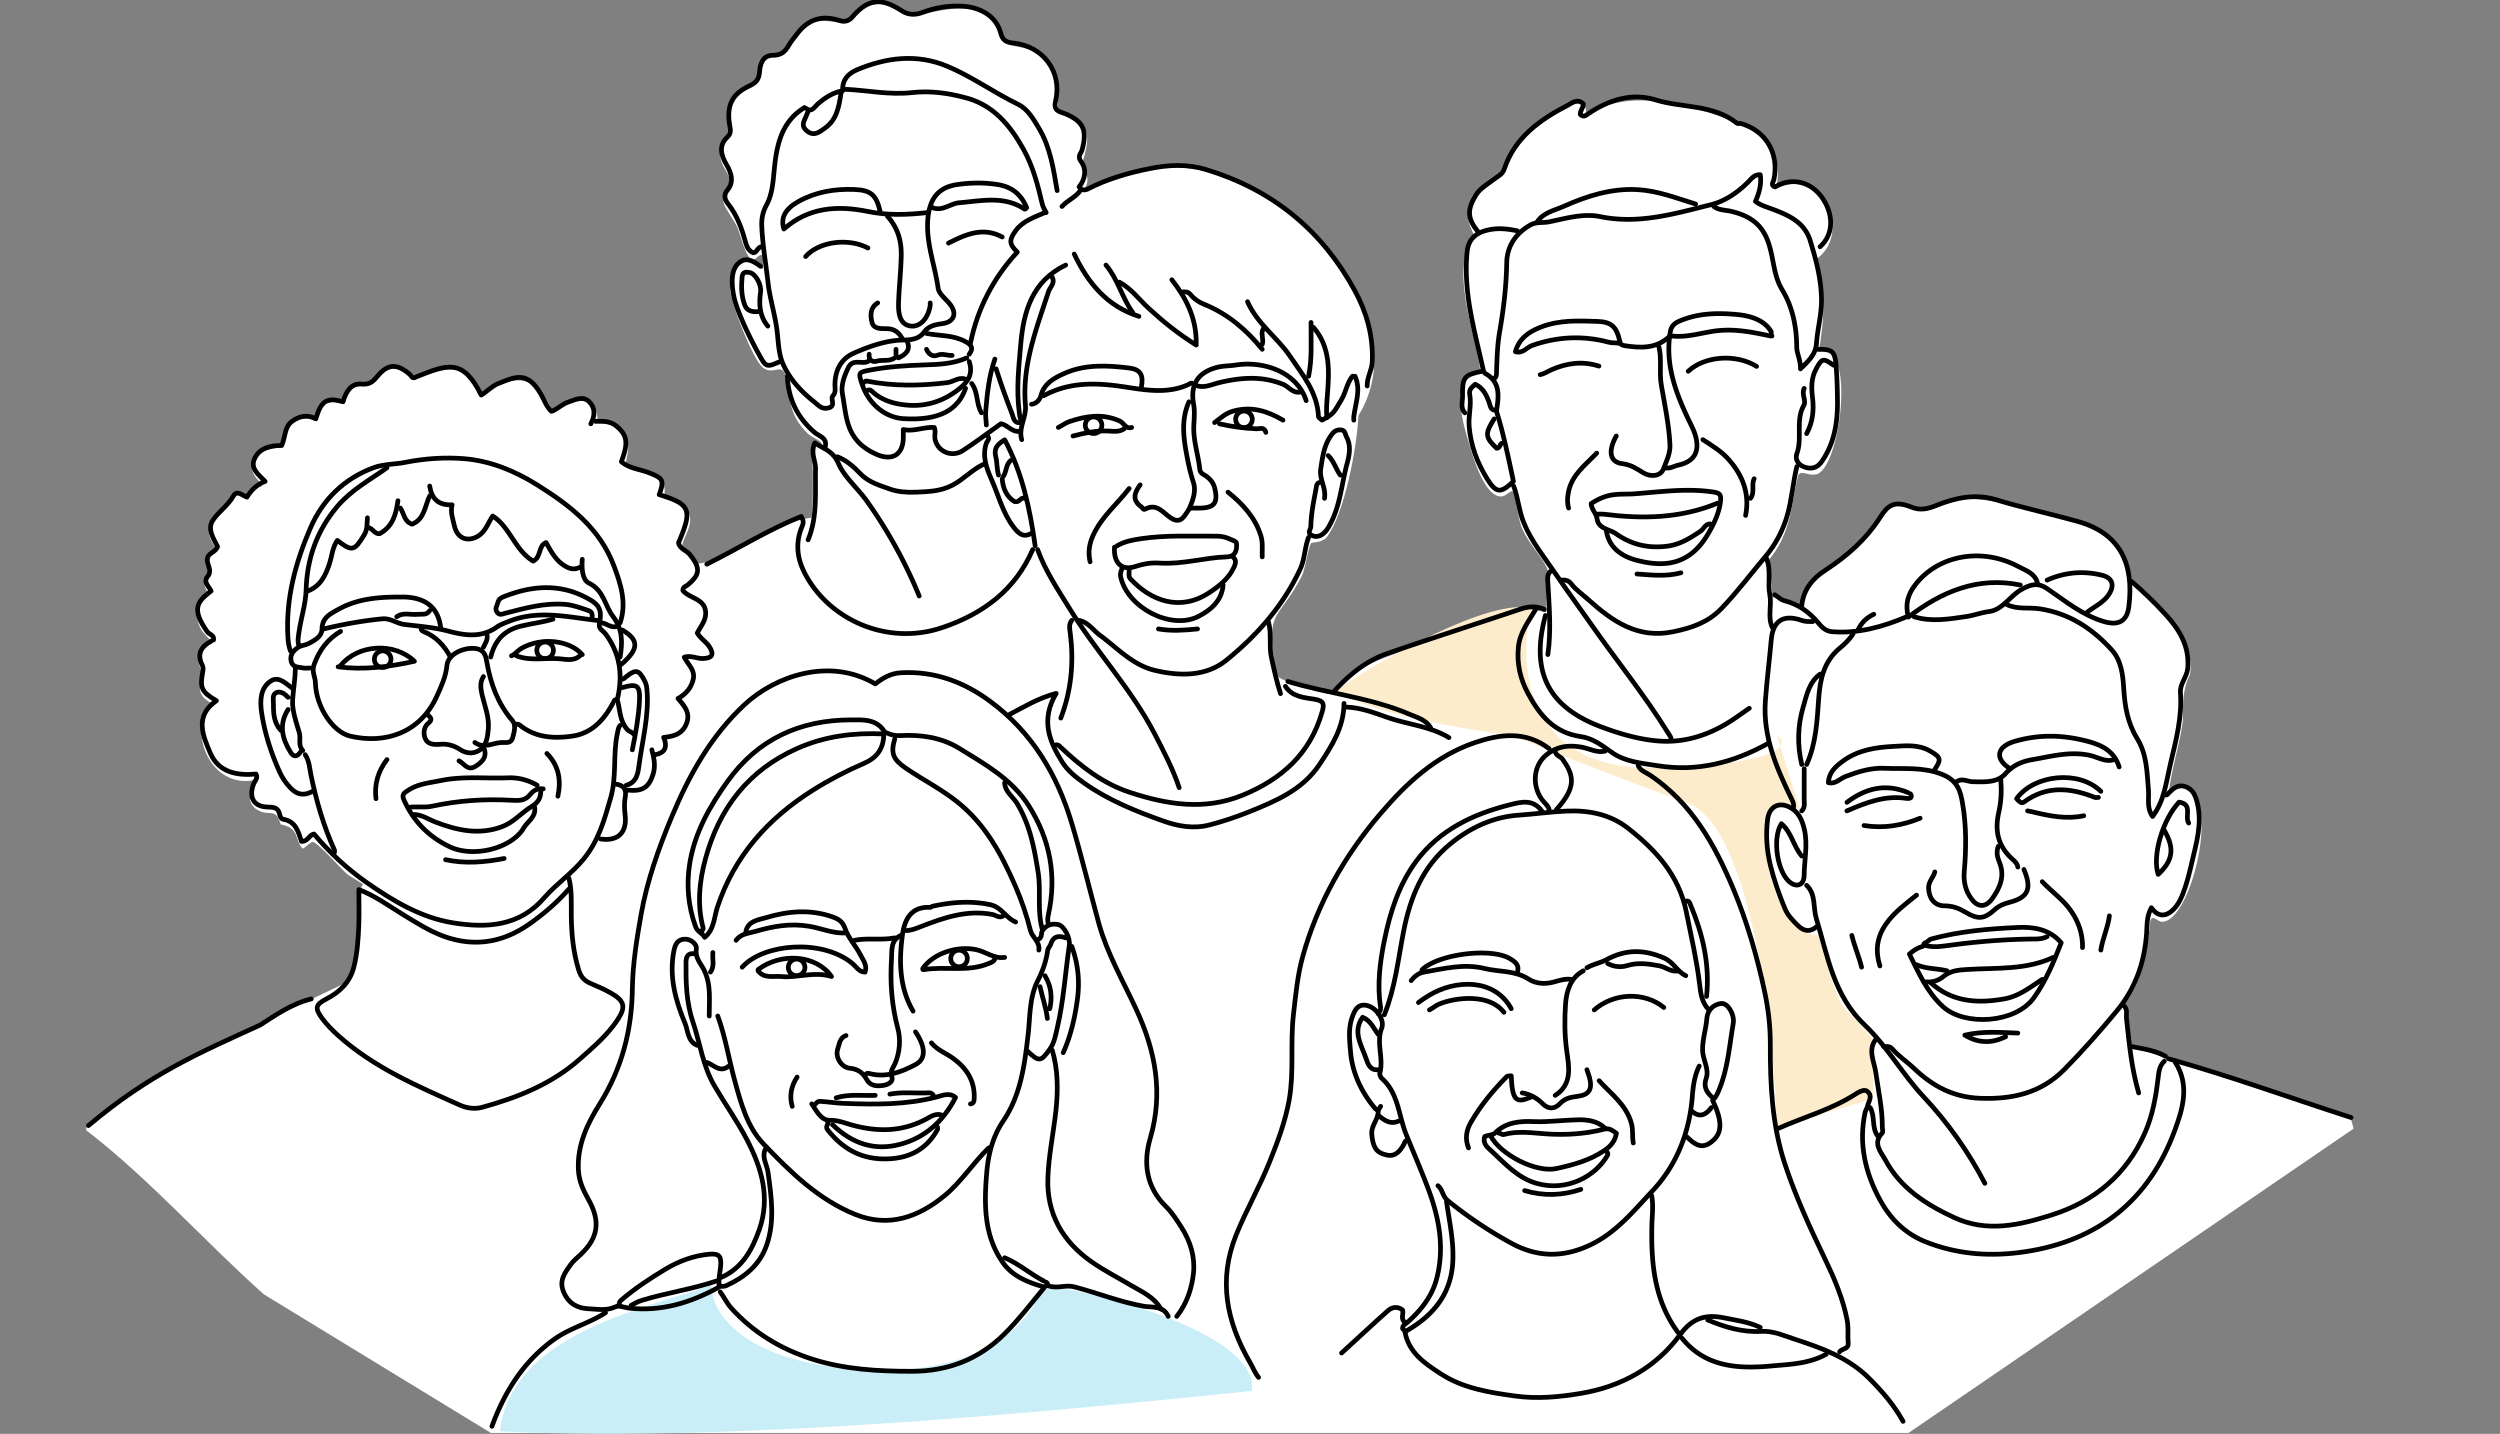 <svg xmlns="http://www.w3.org/2000/svg" id="Layer_1" data-name="Layer 1" viewBox="0 0 1055.25 605.23">
  <rect x="0" y="0" width="1055.25" height="605.23" fill="#808080" stroke="none"/>
  <defs>
    <clipPath id="clippath">
      <path d="M0 .24h1055.25v602.3H0z" class="communityGraphic-1"/>
    </clipPath>
    <style>
      .communityGraphic-1, .communityGraphic-2 {
        fill: none;
      }

      .communityGraphic-3 {
        fill: #fdeccc;
      }

      .communityGraphic-4 {
        fill: #fff;
      }

      .communityGraphic-5 {
        fill: #c9eef7;
      }

      .communityGraphic-2 {
        stroke: #000;
        stroke-linecap: round;
        stroke-linejoin: round;
        stroke-width: 2px;
      }

  
    </style>
  </defs>
  <path id="VDIpD6.tif" d="M36.37 476.02c32-26.44 72.26-43.09 109.25-61.03 8.26-7.51 2.3-32.72 7.61-41.78-.24-.34-5.48-3.15-7-4.5-2.33-2.07-12.61-13.61-14.28-13.35-1.05.16-3.59 2.88-4.19 2.84-3.65-3.94-1.06-8.63-9.24-10.21-2.51-7.99-4.75-2.48-10.76-6.72-4.3-3.73-1.2-7.53-.48-12-18.18 3.76-28.62-20.4-17.95-32.43-7.11-3.78-4.57-7.12-4.07-12.92-3.57-8.59-.11-8.21 4.03-13.05 0-.39-3.94-3.77-4.88-6.09-4.25-10.54 3.52-11.62 3.64-13.87-2.01-3.97-2.18-3.51-.2-7.96.12-2.06-1.18-4.19-.37-6.84.72-2.37 3.83-2.37 3.88-3.24.14-2.21-3.89-4.89-2.89-9.69.55-2.62 10.45-14.5 12.32-14.34 1.12.1 2.27 1.41 2.99 1.36 1.39-.09 3.92-5.1 6.49-4.74 1.23-1.79-5.87-4.61-3.24-10.7s11-5.21 12.07-6.43c1.06-7.97 5.78-13.93 14.13-10.8 2.21-8.22 4.39-7.67 11.87-8.14 1.92-7.29 6.23-5.89 12.11-7.36 2.35-1.04 4.3-5.93 7.57-6.48 5.5-.93 7.39 3.78 11.01 4 11.56-3.51 20.99-8.43 27.42 6.98 14.72-9.25 23.16-8.55 30.45 7.97 8.28-7.25 19.31-8.03 18.5 3.99.38.39 6.12-.49 10.01 3.47 5.95 6.06.92 12.21 2.38 14.53 5.7 4.82 18.51 1.93 15.59 13.93.36.42 7.84 1.48 9.85 4.63 4.03 6.29-2.33 11.88-1.96 15.86.22 2.38 5.41 3.96 6.02 7.07 17.69-1.74 30.86-17.17 48.53-19.47.8-6.79.47-13.74.5-20.57.01-3.34-2.47-11.77 3.43-9.43 1.93-2.16-3.43-3.46-5.51-5.47-8.11-7.83-7.17-14.3-9.22-23.74-1.48-6.83-5.3-.53-9.81-4.17-4.26-3.45-13.54-27.33-13.82-33.18-.47-9.53 5.82-15.17 13.9-8.33v-5.98c-1.91-.58-2.86 2.21-4.38 1.95-2.89-.5-5.17-10.81-6.42-13.61s-5.31-8.19-5.76-10.3c-.65-3.1 2.99-5.3 2.58-9.4-.36-3.6-4.08-6.3-4.08-11.08 0-4.33 2.52-5.2 3.05-8.03 1.01-5.39-1.64-10.1 2.58-15.39 2.36-2.96 7.24-4.04 8.92-6.06 2.31-2.77.7-7.06 4-9.98 2.74-2.44 5.87-1.31 8.09-2.9 4.02-2.89 5.96-11.61 13.39-13.58 5.16-1.36 10.66 1.09 13.29.39 1.56-.41 5.46-5.44 8.37-6.69 10.05-4.33 12.74 3.59 19.84 3.9 11.09-2.08 27.74-8.06 35.88 3.99 1.28 1.88 2.7 6.86 3.55 7.44 3.09 2.1 10.78.98 16.49 6.48 8.61 8.3 3.53 19.39 5.67 22.8 10.97 4.96 14.34 6.13 9.91 20.65.06 3.36 4.48 7.64-.09 12.45 11.35-3.44 22.61-8.72 34.59-9.85 45.37-3.93 109.58 59.51 81.88 104.61-.62 13.35-5.85 41.57-13.52 51.55-2.64 2.43-6.1 1.71-6.54 2.39-1.1 1.7-2.25 9.83-3.65 13.4-9.87 19.23-15.2 14.06-11.72 36.97.21 1.63.8 5.02 1.87 6.12 1.81 1.86 19.96 7.46 22.53 7.08 10.36-13.24 23.25-15.22 37.4-21.08 16.59-6.87 34.3-17.73 52.96-13.46v-14.48c0-.55 1.4-1.13.54-3.41-2.01-5.3-8.77-11.64-11.3-18.77-.89-2.51-2.69-13.76-3.22-14.25-.86-.79-3.15 1.81-4.55 2.02-7.27 1.13-12.45-16.42-13.98-21.94-2.48-7.85-5.01-17.06-2.99-25.06 1.45-4.66 7.36-4.26 7.62-5.57-1.22-14.35-13.96-44.21-2.18-56.92-8.24-14.68 2.1-17.76 10.97-25.93 3.32-4.82 4.36-10.97 9.57-16.39 4.04-3.33 29.11-24.1 26.01-7.95 17.05-15.08 52.33-3.66 70.76 5.17 9.1 5.01 12.01 15.01 9.68 24.78 18.72-9.9 32.55 18.13 17.35 29.42 3.59 12.17 3.14 26.64.62 39.46 16.51-5.69 8.9 52.03-1.76 51.72-2.49.52-5.46-1.91-6.77.15-3.03 10.98-2.53 23.81-12.29 35.69-.61 2.64 2.12 12.41.85 16.27 2.45-1.75 10.47 5.1 11.97 3.99 1.75-12 13.54-15.73 21.52-22.94 4.37-3.95 14-18.07 16.71-19.23 5.43-2.33 8.87 1.57 14.2 1.28 4.82-.27 11.01-4.06 16.27-4.78 10.11-1.37 39.37 6.74 49.95 10.46 7.27 2.56 14.76 6.28 18.42 13.54 3.01 5.97.92 8.02 5.79 13.13 9.65 10.14 24.38 20.98 21.9 36.93-3.29 6.22-2.97 13.03-3.06 19.9-1.37 9.99-4.67 19.57-5.86 29.58 25.28-13.05 10.87 56.26-3.28 54.77-1.61-.23-3.76-3.26-4.57-.21-.74 8.47-3.1 27.33-11.57 35.41l3.61 17.52 92.74 30.77 1.05 3.86-187.86 128.44h-598.4l-95.82-58.49c-25.36-22.62-48.1-48.54-75.01-69.3v-1Z" class="communityGraphic-4"/>
    <path d="M365.28 578.19c-52.6-2.6-65.21-24.89-64.94-35.72-31.4 10.79-84.69 21.48-89.29 61.69 105.8 5.41 260.57-11.36 317.39-17.05 3.25-22.73-58.99-40.86-88.48-44.65-2.98 12.99-22.08 38.31-74.68 35.72Z" class="communityGraphic-5"/>
    <path d="M563.34 291.65c20.29-13.53 65.43-39.45 83.61-34.9-4.87 12.18-10.55 69.81 54.39 67.37 35.12-1.32 47.49-5.43 50.14-9.12l-1.44-4.68c1.75 1.23 2.71 2.9 1.44 4.68l8.3 26.98c-4.87-3.52-14.61-6.33-14.61 10.55 0 21.11 9.74 43.02 22.73 42.21 4.06 12.18 6.49 26.79 11.36 31.66 3.9 3.9 9.2 9.74 11.36 12.18v25.16l-40.59 12.18c-1.35-41.67-10.88-127.44-38.15-137.18-27.27-9.74-60.61-23-73.87-28.41-18.13-2.16-58.44-8.93-74.68-18.67Z" class="communityGraphic-3"/>
    <path d="M496.71 555.64c4.19-5.3 6.31-11.62 7.04-18.06.78-6.89-1.28-13.63-5.05-19.51-1.97-3.07-3.92-6.22-6.6-8.84-8.28-8.14-9.65-18.36-6.58-28.79 5.59-19.02 2.21-36.76-5.81-54.16-5.57-12.09-12.37-23.68-15.92-36.6-3.86-14.06-7.24-28.26-11.42-42.24-6.19-20.7-16.92-38.51-34.53-51.49-11.08-8.16-23.48-12.77-37.57-11.98-4.33.25-7.62 2.21-10.82 4.7-19.35-11.48-42.35-3.18-55.16 8.73-14.27 13.28-23.44 29.83-30.8 47.49-5.54 13.31-10.37 26.94-12.9 41.21-1.84 10.38-3.52 20.83-3.67 31.43-.23 17.42-4.48 33.58-13.82 48.51-5.24 8.37-9.48 17.31-8.96 27.77.24 4.66 1.97 8.49 4.18 12.38 5.41 9.53 4.01 16.41-3.05 23.18-1.58 1.51-3.36 2.91-4.59 4.67-2.32 3.36-4.81 6.55-2.75 11.35 2.08 4.89 5.81 6.83 10.43 7.03 3.74.15 7.61.99 11.38-.79 1.64-.77 3.74.29 5.61.5 13.8 1.59 26.27-2.28 38.14-8.84M653.86 315.98c-9.93-7.55-20.74-6.13-31.4-2.5-16.4 5.59-28.68 16.99-39.67 29.84-15.2 17.76-26.59 37.74-32.88 60.31-2.24 8-2.99 16.36-3.95 24.68-1.38 12.04.33 24.15-1.82 36.11-1.64 9.12-4.92 17.73-8.34 26.25-4.15 10.34-9.73 20.04-13.94 30.4-7.83 19.24-4.11 36.97 5.82 54.13 1.19 2.06 2.03 4.34 3.56 6.21M455.49 78.9c2.68-3.38 3.24-7.47.83-10.68-1.73-2.31.02-3.53.36-4.74 2.39-8.55.65-12.33-7.35-15.59-1.96-.79-4.78-.95-3.79-5.11 2.95-12.42-5.13-23.32-17.89-24.63-2.96-.3-4.43-1.09-5.24-4.17-2.01-7.62-9.27-11.07-16.4-11.38-5.69-.25-11.18.57-16.49 2.61-3.04 1.18-6.05 1.18-8.74-.57-8.5-5.51-14.06-5.63-21.11 2.65-1.56 1.82-3.52 1.96-5.16 1.41-7.51-2.47-13.4-.65-18.14 5.71-1.16 1.56-2.52 3.09-3.44 4.74-1.58 2.82-3.33 4.2-6.79 4.2-4.25 0-5.3 3.78-5.54 7.09-.24 3.09-1.44 4.47-4.19 5.75-7.64 3.55-9.83 8.58-8.37 16.93.26 1.47.66 3.22-.93 4.66-4.05 3.68-2.64 8.01-.44 11.75 2.23 3.77 3.15 7.4.31 10.8-1.95 2.33-.57 4.6.26 5.63 3.96 4.96 5.93 10.69 7.56 16.62.5 1.8 1.29 3.34 3.2 4.14 1.58-.21 1.8-2.44 3.51-2.6" class="communityGraphic-2"/>
    <path d="M240.11 370.62c1.36 5.26.97 10.64 1.03 15.98.09 7.69.83 15.29 3.08 22.68.83 2.74 2.14 4.6 5.09 5.83 2.78 1.18 5.65 2.41 8.34 3.93 5.92 3.33 6.7 5.84 3.06 11.36-4.28 6.49-10.13 11.45-15.9 16.58-11.95 10.62-26.27 16.28-41.31 20.42-2.88.79-6.21.47-9.25-.88-18.15-8.1-36.46-15.91-51.5-29.42-2.43-2.19-4.76-4.52-6.73-7.18-3.1-4.23-3.03-5.81 1.59-8.17 5.82-2.98 10.13-7.19 11.73-13.49 1.49-5.86 1.89-11.97 2.11-18.02.18-4.64.03-9.29.03-14.75 7 2.71 12.37 6.72 18 10.16 5.85 3.58 11.66 7.36 18.1 9.66 12.61 4.49 24.52 2.59 35.53-5.06 6.24-4.34 11.97-9.24 16.99-14.96M768.25 104.16c6.36-5.82 5.4-14.62.56-21.16-4.31-5.8-11.93-8.61-19.61-4.09-2.02-.72-.65-2.16-.45-3.08 2.32-11.03-3.28-20.64-13.98-23.71-.47-.13-1.21.21-1.51-.05-10.13-8.13-23.17-6.38-34.65-9.96-9.75-3.04-19.63.04-28.22 5.92-1.1.75-1.88 1.57-3.33.33-.24-1.59 1.32-2.87 1.25-4.5-2.44-2.53-4.81-.33-6.65.62-11.7 6.06-22.24 13.57-26.67 26.75-.8 2.39-2.4 2.91-3.81 4.02-2.88 2.28-6.21 3.82-8.27 7.22-3.69 6.06-3.6 9.85 1.09 15.5M918.19 448.44c6.22 9.62 3.1 19.72-.24 28.77-10.81 29.27-32.05 46.46-63.14 51.14-14.29 2.15-28.17 1.26-41.77-4.08-8.83-3.46-15.1-9.75-19.42-17.66-6.28-11.47-9.2-23.83-6.36-37.05.21-.98.85-1.73 1.01-2.58.38-2.02 2.32-4.09.07-6.19-.96-.89-2.36-.75-5.15 1.05-10.08 6.51-21.66 9.59-32.47 14.41" class="communityGraphic-2"/>
    <path d="M791.44 439.16c-2.97 4.46-.29 9.12.3 13.36 1.08 7.73 2.84 15.36 2.79 23.24 0 .86.37 2.08-.06 2.51-4.24 4.3-.33 8.24 1.3 11.29 6.36 11.9 17.15 18.86 29.13 24.39 14.02 6.46 27.69 3.13 41.22-1.15 18-5.71 31.41-16.98 39.18-34.46 3.28-7.38 4.69-15.25 5.62-23.19.31-2.68.55-5.25 2.63-7.2M435.91 231.97c-7.38 17.16-21.06 27.16-38.15 32.93-23.56 7.96-48.21-3.59-58.18-23.15-3.23-6.32-3.86-12.91-1.01-19.55.57-1.33.76-2.42-.38-4.22-13.81 5.58-26.53 13.51-39.85 20.17M577.09 162.91c-.13-3.6 2.03-6.65 2.16-10.31.39-10.72-2.31-20.62-7.36-29.88-13.94-25.58-34.8-42.64-62.8-51.15-8.05-2.44-15.78-2.01-23.73-.42-9.13 1.82-18.02 4.32-26.32 8.7-.69.36-2.16.64-3.05-.43M807.93 260.32c7.39 2.3 14.8.96 22.15-.09 3.1-.44 6.07-1.66 9.27-2.05 6.04-.74 8.95-6.55 13.85-9.33 4.17-2.37 7.11-2.98 10.9-.39 7.72 5.26 14.95 11.31 24.2 13.97 5.86 1.68 9.48-.18 10.26-6.23 2.34-18.1-3.55-31.07-21.58-36.11-11.48-3.21-23.14-5.73-34.55-9.18-8.64-2.61-17.04-.82-25.25 2.48-3.3 1.33-6.49 2.24-10.35.68-7.23-2.92-9.96-.81-13.12 4.13-6.08 9.55-14.1 16.55-23.38 22.59-5.34 3.46-9.17 8.2-9.82 14.9M691.48 323.2c1.02 2.25 3.36 2.87 5.17 4.09 17.43 11.79 27.17 29.2 35 47.96 5.84 13.99 10.04 28.56 13.2 43.34 1.53 7.15 2.42 14.6 2.39 22.11-.07 17.05.73 34.11 6.12 50.5 4.56 13.85 10.66 27.09 16.96 40.21 3.98 8.28 7.57 16.66 9.35 25.76.64 3.3.18 6.55.44 9.8.22 2.63-2.64 2.18-3.61 3.61M542.57 289.7c2.92 4.51 8 4.75 12.4 5.47 4.12.68 3.96 2.32 3.09 5.36-5.02 17.6-17.03 28.34-33.5 35.09-16.23 6.66-32.2 3.95-47.89-1.24-11.13-3.68-20.41-10.87-28.9-18.92-.6-.57-1.09-1.27-2.07-1.02M440.55 543.79c-5.37 6.46-10.43 13.16-16.43 19.13-10.91 10.86-23.99 15.91-39.22 15.91-14.29 0-28.52-.78-42.24-5.2-13.16-4.25-24.72-11.15-34.06-21.56-1.87-2.07-2.94-4.59-4.6-6.74M915.36 446.9c25.98 7.31 51.34 16.52 77.01 24.8" class="communityGraphic-2"/>
    <path d="M567.3 296.91c-.03 9.96-5.11 17.91-10.33 25.76-7.17 10.79-18.54 15.49-29.88 20.06-5.34 2.14-10.78 3.96-16.41 5.44-6.95 1.84-13.62.53-19.54-1.58-11.69-4.15-23.34-8.8-33.63-16.13-3.55-2.53-6.92-5.21-9.18-8.84-5.38-8.65-9.21-17.65-2.52-28.94-7.99 2.12-13.71 5.81-19.68 8.88M373.56 309.28c-3.21-5.99-9.52-5.43-14.43-5.42-21.47.04-39.26 8.09-52.08 26.02-7.54 10.54-13.8 21.6-15.91 34.56-1.48 9.12-.67 18.07 2.5 26.81.71 1.97 2.73 2.48 3.81 4.39 4.06-3.34 3.96-8.49 5.35-12.71 7.19-21.7 21.38-37.47 40.35-49.42 6.9-4.35 14.14-8.1 21.64-11.34 5.22-2.26 8.12-6.08 8.24-11.87M131.39 421.64c-8.05 1.94-14.83 6.66-21.53 11-25.44 11.62-46.55 20.55-72.52 42.46M261.75 262.9c2.89-8.47.23-16.47-2.67-24.19-5.94-15.82-18.65-25.47-32.37-34.06-9.51-5.96-19.89-10.18-30.95-11.05-8.11-.64-16.61-.06-24.66 1.55-4.47.9-9.11.67-13.46 2.28-12.53 4.64-21.46 13.54-26.58 25.37-6.34 14.62-10.53 30-9.53 46.3.12 1.98.38 3.85 1.08 5.67M593.06 562.34c1.64 8.69 8.34 13.15 14.97 17.48 9.5 6.19 20.37 7.91 31.39 9.43 9.43 1.31 18.59.44 27.84-1.1 17.28-2.9 31.75-10.93 42.02-24.94 5.11-6.98 10.83-8.48 18.25-6.98 5.21 1.05 10.57 1.72 15.47 4.06" class="communityGraphic-2"/>
    <path d="M373.05 309.8c-12.65-.61-24.89.92-36.6 6.14-20.53 9.17-32.8 25.07-38.64 46.42-2.66 9.73-3.61 19.48-1.01 29.38.19.69-.8.89-.52 1.55M444.15 443.29c2.44 8.3 2.49 16.73 1.58 25.25-1.04 9.65-3.12 19.23-3.43 28.86-.48 14.78 6.07 26.5 18.3 35.1 5.46 3.83 11.36 6.85 17.06 10.21 4.61 2.7 9.58 4.84 12.35 9.83M650.77 342.27c-3.67-4.99-8.47-3.84-13.41-2.6-15.61 3.94-29.76 10.62-39.55 23.82-7.3 9.83-11.04 21.48-13.46 33.43-1.89 9.33-3.1 18.77-1.61 28.34.16 1.04-.46 1.8-1.03 2.58M847.09 255.17c4.41 2.21 9.31 1.1 13.95 1.82 12.5 1.94 22.12 8.32 30.3 17.31 4.11 4.53 4.74 10.68 5.09 16.44.45 7.53 1.69 14.59 5.74 21.16 4.05 6.57 4.08 14.19 4.69 21.61.3 3.64-.82 7.48 1.74 11.12 4.99-6.59 5.71-14.49 7.48-21.96 2.36-9.98 5.04-19.92 4.28-30.4-.27-3.62 2.79-6.51 3.1-10.3.76-9.29-3.61-16.3-9.42-22.65-4.5-4.93-9.34-9.57-14.39-13.96M446.22 80.45c-1.57-9.06-2.82-18.18-7.69-26.31-2.37-3.96-4.77-8.18-8.86-10.15-10.2-4.92-19.42-11.67-29.85-16.03-12.79-5.34-25.6-3.75-38.08 1.49-3.74 1.58-6.31 4.27-6.04 8.86-4.16.72-7.42 2.92-10.47 5.52-1.24 1.05-1.97 2.96-4.11 2.59" class="communityGraphic-2"/>
    <path d="M721.36 426.28c-3.05-2.97-3.52-7.14-3.96-10.84-1.22-10.29-3.57-20.31-5.59-30.44-3.13-15.64-12.91-26.22-24.57-35.36-7.41-5.8-16.25-7.72-26.18-7.28-6.71.31-13.39 1.27-20.05 1.72-10.71.72-20.47 5.27-28.84 12.13-11.7 9.58-16.92 22.53-19.74 37.05-2.29 11.76-3.56 23.81-8.11 35.08M356.56 37.67c9.45.44 18.88 2.48 28.33 1.42 7.99-.9 15.67.24 23.17 2.3 11.34 3.13 18.26 11.45 23.86 21.46 4.12 7.37 6.15 15.27 8.02 23.29.33 1.41 1.08 2.4 1.65 3.59M914.07 335.57c.83.13 1.1-.62 1.54-1.04 1.87-1.87 3.85-3.48 6.71-2.54 3.39 1.13 4.44 3.94 5.21 7.17 2.05 8.52-.45 16.66-2.31 24.71-1.03 4.49-2.14 9.08-3.85 13.47-1.19 3.04-2.71 5.76-5.26 7.65-2.86 2.1-5.72 1.5-8.02-1.84-2.1 3.87-1.78 7.55-2 10.67-.87 12.4-4.7 23.42-12.64 32.95-7.08 8.52-14.36 16.86-22.17 24.73-9.81 9.89-21.88 12.61-35.53 12.08-11.32-.43-20.01-5.15-27.81-12.58-3-2.86-6.53-5.13-9.23-8.28-1.12-1.31-2.38-.89-3.65-.99M89.14 270.63c-4.36 2.33-6.17 5.5-3.67 10.34.42.81.22 2.06.03 3.06-1.14 6.4-.4 8.06 5.85 11.74-9.37 6.43-5.74 14.78-2.54 22.19 3.49 8.07 11.24 9.51 19.26 8.76.93 1.75-.53 2.93-1.01 4.17-2.16 5.62-.06 9.57 5.77 9.76 2.51.08 4.61.03 5.22 3.14.13.7.61 1.9 1.48 2.03 5.38.82 6.41 5.41 7.73 9.34 2.81.07 3.15-2.75 5.26-3.13 6.51 7.71 13.98 14.7 22.19 20.43 11.05 7.72 22.88 14.86 36.47 17.06 14.22 2.3 28.12 1.57 38.63-10.65 5.08-5.89 11.65-10.21 16.63-16.37 6.27-7.74 8.73-16.63 11.36-25.85 2.59-9.07.84-18.38 2.85-27.38.25-1.1.31-2.19 1.08-3.08M302.97 428.86c3.23 8.89 4.68 18.25 7.17 27.33 2.63 9.55 5.27 19.47 12.08 26.61 11.38 11.92 23.38 23.7 39.03 29.91 13.87 5.51 26.44 1.08 37.54-8.1 7.08-5.85 11.96-13.76 18.56-20.09M260.21 264.44c-2.69.79-4.62-1.92-7.21-1.55 1.55-6.31-1.09-8.31-5.72-10.73-11.1-5.8-22.57-4.99-33.94-.57-1.35.53-2.81.93-3.28 3.01-.29 1.27-1.26 2.25-.35 3.66 1.04 1.62 2.18.95 3.64.57 8.27-2.14 16.51-4.45 25.24-3.73 3.48.29 6.58 1.54 9.79 2.61 1.71.57 1.62 1.79 1.54 3.12" class="communityGraphic-2"/>
    <path d="M293.18 402.57c-2.78-.37-3.6 1.13-3.62 3.61-.07 8.56.11 16.95 2.95 25.31 3.01 8.9 4.17 18.46 8.98 26.71 4.46 7.66 9.64 14.94 13.74 22.77 6.25 11.94 10.04 24.51 5.26 38.08-3 8.51-7.16 16.16-15.96 20.11M371.5 89.21c-1.6-6.84-3.8-8.95-10.82-9.23-8.29-.33-16.32.96-23.7 5.1-5.55 3.11-7.58 6.82-6.1 11.59 10.44-9.24 22.7-10.01 35.46-7.4 8.45 1.73 16.82 1.41 25.26.44M377.69 311.86c-1.8 6.04-.8 8.65 4.64 12.38 7.15 4.9 14.89 8.78 21.78 14.27 11.94 9.53 18.71 22.24 24.57 35.74 2.6 5.99 4.69 12.16 6.27 18.52.72 2.9 4.08 4.75 3.55 8.26M758.46 196.93c-1.64 6.65-2.07 13.48-3.92 20.16-1.85 6.72-5.18 12.87-9.27 17.72-6.19 7.32-11.94 15.06-18.63 22.03-5.7 5.94-12.53 8.15-20.19 9.78-15.09 3.22-25.84-4.37-36.06-13.54-2.44-2.19-5.19-4.08-7.21-6.69-1.15-1.49-2.55-1.64-4.16-1.52" class="communityGraphic-2"/>
    <path d="M393.66 87.66c4.2 1.63 7.47-1.78 11.34-2.09 9.27-.75 18.66-3.04 27.32 2.61.32.21.68 0 1.03-.52-2.34-5.66-6.29-8.83-12.37-9.78-5.66-.88-11.37-.79-16.99.03-7.93 1.16-11.73 5.95-12.38 14.9-.72 9.93 3.03 19.2 4.37 28.83.36 2.6 3.65 4.77 5.39 7.28 2.62 3.78 1.04 7.04-3.57 7.69-2.97.42-5.76.9-7.76 3.6-2.99 4.04-7.79 3.04-11.83 3.5-6.38.72-12.28 2.9-17.95 5.43-5.33 2.38-7.8 7.27-7.83 13.26 0 1.57.49 3.15-.9 4.72-1.16 1.31 1.6 4.41-2.14 5.13-2.72.53-3.98-1.25-5.7-2.61-5.59-4.41-10.39-9.64-13.21-16.08-2-4.56-1.9-9.91-2.61-14.89-.94-6.6-2.97-12.97-3.71-19.57-.89-7.9-2.29-15.74-2.62-23.71-.13-3.11.44-5.96 1.98-8.8 2.47-4.59 2.78-9.73 3.28-14.89.99-10.24 2.92-20.27 12.78-26.3M717.24 449.99c-2.02 4.06-2.58 8.62-2.92 12.9-1.22 15.3-6.71 29.07-16.94 39.92-7.76 8.24-15.07 17.38-25.93 22.58-11.58 5.53-22.48 5.4-33.57-.66a178.41 178.41 0 0 1-26.84-18c-2.13-1.73-2.08-4.59-4.08-6.24M651.8 257.23c-3.43-1.63-6.83-1.19-10.32-.02-18.69 6.26-37.48 12.27-56.11 18.71-8.75 3.03-15.96 8.94-22.2 15.84M652.32 259.8c-5.79 21.67-.79 37.78 23.2 46.88 7.83 2.97 15.91 5.36 24.23 6.07 10.25.88 19.96-1.93 28.8-7.15 3.38-2 6.55-4.41 9.83-6.63M455.49 261.87c3.83.76 5.86 4.1 8.74 6.22 7.43 5.46 13.81 12.64 23.22 14.87 10.58 2.51 21.63 2.64 30.2-4.3 12.94-10.47 23.98-22.97 31.14-38.41 2-4.31 1.88-9.08 3.56-13.42M582.76 467c-.68 1.07-1.07 2.42-2.61.55-5.72-6.95-9.38-14.87-10.1-23.75-.39-4.72-1-9.62.73-14.46 1.1-3.09 2.43-5.55 5.78-5 4.36.72 8 6.14 6.65 9.65-2.43 6.33.98 12.82-.83 19.13-.03.1.15 1.42.88 2.06 7.06 6.29 7.06 15.71 10.3 23.69 3.12 7.72 6.45 15.35 9.37 23.16 4.58 12.28 6.87 24.72 3.5 37.64-1.96 7.52-6.64 13.44-12.37 18.51-.91.8-2.08 1.17-2.01 2.63M723.42 87.15c2.13 1.63 4.79 1.47 7.22 2.04 12.8 2.95 15.58 10.28 17.44 19.63.92 4.66 1.6 9.22 4.14 13.42 4.47 7.39 6.11 15.65 6.17 24.19.02 2.92 1.68 5.39 1.59 9.26 3.49-3.42 6.43-6.09 6.76-10.79.44-6.21 2.2-12.23 2.11-18.55-.12-8.58-2.27-16.67-4.75-24.73-2.41-7.85-9.15-10.78-15.98-13.34-2.47-.93-5.01-1.62-7.14-3.26 1.56-3.53 2.62-7.24 2.02-11.27-2.45-.18-3.7 1.67-5.14 3.12-4.42 4.43-9.88 8.09-15.54 9.5-15.28 3.8-30.59 8.42-46.85 5.07-7.15-1.47-14.5.75-21.56 2.19-2.58.53-5.36-.07-7.79 1.27-6.33 3.47-10.02 9.09-10.13 15.99-.17 9.95-1.33 19.64-3.03 29.42-.9 5.14-1.04 10.61-1.26 15.94-.05 1.3.21 2.66-1.04 3.61M767.22 147.45c6.44-.12 7.32.98 7.82 7.21.38 4.81.5 9.74.56 14.44.09 8.91-1.21 18-6.73 25.83-1.95 2.76-4.42 3.01-6.75 2.35-2.55-.71-4.7-2.88-3.6-6.01 2.29-6.54-.7-13.74 2.89-20.19 1.05-1.9-1.06-4.73.14-7.13M559.06 210.33c.77-4.29-2.24-8.06-1.58-12.37.78-5.08 1.36-10.12 4.59-14.48 1.07-1.44 2.03-2.04 3.69-2.02 2.14.03 1.95 1.76 2.65 3.07 2.04 3.8 1.03 8.02.15 11.31-2.23 8.28-2.79 17.05-6.82 24.87-.9 1.74-1.77 3.36-3.23 4.55-1.48 1.22-3.36 1.65-5.1.53-1.64-1.06-.12-2.36-.1-3.58.11-5.42 1.21-10.69 2.21-15.97.16-.89.12-2.24 1.48-2.59" class="communityGraphic-2"/>
    <path d="M648.2 257.23c-2.98 5.06-6.7 9.68-7.3 15.97-.68 7.07.78 13.4 4.14 19.63 4.95 9.2 11.05 16.5 22.22 18.08 4.92.69 8.92 3.67 12.93 6.57 5.77 4.17 12.78 4.64 19.54 5.73 16.61 2.67 31.89-1.3 46.37-9.29M437.97 231.97c3.26 9.02 8.52 16.82 13.54 24.97 11.2 18.19 26.05 33.84 35.9 52.87 3.82 7.38 7.67 14.75 10.33 22.67M715.7 86.12c-8.13-2.52-16.17-5.66-24.73-6.09-10.89-.56-21.06 2.67-30.94 7.07-4.07 1.81-8.68 2.59-11.32 6.76M859.97 245.89c-1.12-3.91-4.82-5.03-7.77-6.62-15.84-8.57-34.38-4.76-43.8 7.62-3.01 3.96-4.38 8.05-2.87 13.58 14.03-10.77 29.25-17.2 47.22-13.54" class="communityGraphic-2"/>
    <path d="M638.92 205.17c1.88 5.02 2.24 10.51 4.24 15.42 3.26 8.01 8.77 14.71 13.59 21.83 4.57 6.75 9.43 13.3 14.09 19.99 11.05 15.88 23.34 30.89 33.53 47.39.41.66.91 1.27 1.02 2.07M123.66 290.73c-2.79-1.96-5.84-5.43-9.15-3.4-4.6 2.82-4.82 8.36-4.13 13.18 1.26 8.76 3.97 17.18 7.62 25.28 1.13 2.51 2.63 4.71 4.57 6.76 2.89 3.05 5.84 3.43 9.35 1.48M722.39 462.87c-2.25-2.17-3.37-4.32-2.19-7.77 1.33-3.92-1.46-7.73-1.54-11.8-.08-4.61 1.46-8.89 1.79-13.39.25-3.31 2.59-5.94 6.07-6.35 2.7-.32 5.74 4.61 5.08 8.39-1.65 9.53-2.24 19.31-6.11 28.37-.8 1.89-1.38 3.02-2.6 4.11 4.38 9.25 4.19 14.34-1.06 17.99-3.99 2.77-6.99.2-9.76-2.52M323.07 485.03c-1.65 3.47.67 6.55 1.11 9.78 1.42 10.37 2.96 20.71-.63 30.92-2.93 8.33-9.26 13.42-17.01 16.94-.75.34-2.17.61-3.05-.4-.16-2.46.37-4.87.63-7.24.5-4.56-.29-6.04-4.75-5.63-6.63.6-12.9 2.96-18.46 6.3-6.5 3.91-12.91 8.13-18.75 13.13-.96.82-.74 1.41-.94 2.18M720.85 557.19c7.26 2.97 14.56 5.27 22.68 4.78 4.94-.29 9.7 1.89 14.43 3.44 11.27 3.71 22.25 7.66 31.02 16.4 5.55 5.53 10.53 11.32 14.31 18.15M631.71 173.73c3.01 9.65 5.01 19.53 7.11 29.47-5.38 5.09-7.27 5.12-11.15-1.18-4.13-6.72-6.9-13.9-7.55-22.09-.36-4.58 1.07-8.96.24-13.42-.41-2.24 1.09-3.15 2.3-4.32 3.46 1.59 4.73 4.61 5.84 7.45.62 1.59.44 3.35 2.7 3.56M143.76 266.51c-5.43 3.22-8.83 7.72-11.12 13.8-1.22 3.22.44 5.29.49 7.84.21 10.03 7.23 20.84 14.77 22.59 14.44 3.34 29.42-1.13 36.52-16.94 1.85-4.1 3.78-8.22 4.22-12.86.56-5.96 9.87-8.52 13.87-6.72 2.28 1.02 2.66 3.39 2.97 5.19 1.59 9.19 4.63 17.6 10.84 24.8 1.59 1.85.73 4.72.1 7.13-.69 2.63-2.81 1.99-4.64 2.06-3.78.14-7.55 2.78-11.34 0M760.52 361.34c-3.49-4.09-4.28-9.96-8.59-13.66-4.07 6.38-1.61 21.2 3.96 25 2.91 1.98 5.59.64 5.63-3.09.06-6.52 1.63-13.04.07-19.6-.93-3.91-2.4-7.33-6.2-9.28-4.66-2.39-8.6-.18-9.29 5.16-.85 6.61-.34 13.22 1.22 19.54 1.5 6.13 3.65 12.18 6.07 18.06 1.17 2.86 3.34 5.1 5.58 7.27 2.55 2.45 5.02 2.75 7.76.48M449.82 111.89c-14.13 6.74-17.79 19.56-18.97 33.51-.8 9.4-1.91 18.86-.65 28.35.13 1.05.18 2.09.56 3.08M374.08 309.28c1.81.78 3.42 1.34 5.68 1.22 8.82-.47 17.44.62 25.26 5.45 10.92 6.74 22.23 13.04 29.31 24.29 8.89 14.11 11.81 29.45 8.19 45.83-.34 1.53-.41 2.77.09 4.14" class="communityGraphic-2"/>
    <path d="M424.06 330.41c.2 3.82 3.47 5.83 5.22 8.71 5.44 8.92 7.26 18.75 8.88 28.87 1.32 8.19-.47 16.49 1.87 24.51M705.39 141.78c6.86.9 13.38-1.59 20.07-2.24 7.5-.73 14.52.76 21.66 2.23.67.13 1.19.02.51 0v-1.74c-2.97-5.11-9.06-6.81-14.96-7.32-7.78-.66-15.58-.55-23.29 2.61-3.77 1.55-4.2 3.2-4.61 6.46-1.62 12.68 2.56 23.97 7.82 35.06 1.12 2.37 2.4 4.66 3.1 7.21 1.68 6.11-.02 10.67-7.26 12.28-1.85.41-3.61 1.62-5.65 1.13M251.45 177.86c3.1-.1 6.14-.17 8.78 2.04 4.57 3.82 5.06 7.02 2.05 14.95 3.23 2.89 7.55 3.12 11.36 4.59 6.29 2.41 6.83 3.15 4.61 9.35 13.74 4.09 13.84 6.85 8.17 20.29.45 2.59 3.27 3.16 4.73 4.97 4.98 6.12 4.02 8.77-1 12.94-.6.5-1.93.69-1.88 2.29 2.86 3.48 9.52 3.33 9.59 9.51.04 3.34-2.17 5.61-3.53 8.41 1.37 2.43 4.2 3.91 5.55 6.54 1.5 2.9.34 4.05-3.07 4.21-2.65.12-5.09-1.43-7.97-.54 1.48 3 4.62 5.43 3.79 9.19-.79 3.6-2.99 6.32-6.45 8.23 2.75 3.24 5.48 6.21 3.46 10.89-1.84 4.28-5.43 5.08-9.51 5.55 1.78 4.21.5 6.66-3.95 7.32M444.15 117.04c1.3 2.52-.96 4.17-1.61 6.16-5.09 15.62-11.2 31.03-9.69 47.95.44 4.96-3.08 9.41-1.58 14.43M374.59 91.27c4.21 4.7 5.93 10.05 5.82 16.49-.12 6.91-.97 13.74-1.14 20.62-.15 6.11 1.79 9.1 5.64 9.28 3.69.16 6.95-3.53 7.72-8.76.05-.34 0-.69 0-1.03M710.03 564.92c9.92 12.25 23.7 12.9 37.59 11.66 7.81-.7 15.99-.92 23.21-4.96M551.33 169.1c-3.76-11.8-17.51-16.96-29.9-15-2.56.4-5.13.28-7.75.97-8.11 2.15-11.37 7.27-9.85 15.59.55 2.99.19 6.17.07 9.26-.24 6.18 1.88 12.01 2.51 18.05.2 1.97 1.71 2.26 2.72 3.01 1.86 1.39 3.07 2.82 3.63 5.21 1.4 6-.11 8.18-6.27 8.27-1.37.02-2.75 0-4.12 0M255.57 554.1c-6.84 4.48-14.96 6.4-21.7 11.26-12.93 9.33-20.84 22.05-26.22 36.68M186.01 264.96c-.92-8.15-6.07-12.9-15.97-12.96-9.5-.05-18.8.47-27.3 5.26-3.26 1.84-6.75 3.37-6.82 8.22-.05 3.22-3.05 4.75-5.59 6.13-1.4.76-3.29.79-4.54 1.68-1.78 1.26-3.43 2.88-2.93 5.59.56 2.91 2.97 2.62 4.93 3.05.98.22 2.05.04 3.08.04M697.15 504.62c.82 4.12.21 8.24.11 12.37-.37 15.83.92 31.37 10.62 44.89.55.76.88.97 1.63.98M640.47 97.45c-4.46-.95-8.83-1.4-13.43-.1-4.72 1.34-7.29 4.2-7.76 8.85-1.73 17.07 3.09 33.18 6.7 49.5.2.89.39 1.63 1.1 2.03 6.42 3.72 5.49 9.61 4.63 15.48M678.08 224.24c1.14 7.1 6.66 10.6 12.42 12.16 13.99 3.79 23.67.72 30.61-11.28 2.23-3.85 4.43-8.31 5.08-13.22.38-2.9-.12-3.75-2.75-4.17-11.2-1.76-22.36-.12-33.48.7-4.1.31-8.28-.21-12.44 1.2-2.3.77-4.12 1.79-5.89 2.93.18 2.65 2.19 4.05 2.51 6.51.57 4.17 5.2 4.28 8.03 6.26 6.59 4.62 13.7 6.24 21.68 5.19 5.38-.7 9.6-3.43 13.9-6.27 1.44-.95 1.97-3.1 4.12-3.09M341.1 227.85c3.99-9.66 2.94-19.83 3.14-29.89.07-3.47-2.27-6.78-.29-11 3.72 2.56 7.62 3.26 9.99 8.73 2.46 5.7 8.04 10.31 11.87 15.69a199.205 199.205 0 0 1 22.18 40.18M226.71 331.45c-3.82-2.22-7.87-3.31-12.37-3.13-9.45.36-18.98-.8-28.32 1.16-4.56.96-9.3 1.29-13.48 3.95-1.88 1.2-3.09 1.83-2.02 4.24 3.96 8.89 10.24 15.35 19.06 19.64 10.3 5 26.44.74 31.45-7.79 1.68-2.85 5.3-4.67 4.64-8.76M321.01 112.4c-2.32-1.64-5.15-3.59-7.64-2.39-3.36 1.62-4.37 5.17-4.3 9.09.07 3.79.8 7.3 2.1 10.84 2.55 6.97 5.84 13.58 9.4 20.05 2.83 5.15 3.2 5.03 8.69 2.62M610.58 507.2c1.16 8.21 3.01 16.3 2.68 24.74-.54 14.12-8.12 23.24-19.68 29.88-.33.19-.69 0-1.03-.52M894.49 323.72c-2.16-6.79-7.35-9.29-13.88-10.96-10.1-2.59-19.91-2.78-29.94.08-7.78 2.22-8.82 7.2-2.56 11.4" class="communityGraphic-2"/>
    <path d="M163.34 197.44c-7.28 5.17-15.27 9.47-21.12 16.49-8.46 10.14-12.64 21.78-13.01 35.05-.16 6.06-2.21 11.98-3.04 18.03-.27 1.96-.67 3.79.07 5.68M438.49 396.39c1.52-.77.79-2.51 1.54-3.61 1.64-2.43 4.08-3.07 6.69-2.51 2.48.54 5.08 5.72 4.65 8.7-1.72 11.68-2.41 23.51-5.13 35.05-.72 3.04-1.19 6.1-3.07 8.78-3.77 5.36-4.61 5.51-9.31 1.01M677.57 476.27c-3.34-3.21-7.52-3.7-11.85-3.6-6.18.14-12.29 1.02-18.56.75-5.52-.24-11.51.22-16.07 4.8-.95.96-3.08.87-4.39 1.53-1 3.12 1.37 4.71 3.01 6.24 5.71 5.33 10.96 11.26 18.98 13.53 12.68 3.59 24.82-2.99 29.87-11.93.26-.45.13-1.17-.48-1.53M762.58 373.71c4.01 3.86 2.66 9.3 4.07 13.94 4.83 15.91 7.27 32.52 20.46 45.04 9.41 8.94 15.88 20.68 24.86 30.27 10.24 10.95 18.87 23.18 25.84 36.51M811.53 399.48c-1.91.51-3.77 1.59-5.58 3.25 3.94 7.84 7.23 15.83 14.18 22.18 9.08 8.31 30.57 7.11 38.36-3.74 5.12-7.15 8.35-15.09 11.54-23.21-4.94-5.89-11.91-6.77-18.29-6.48-12.28.55-24.62 1.6-36.6 4.87-.74.21-1.01.73-1.54 1.07M380.26 394.84c-4.41 1.98-3.73 6.45-3.95 9.8-.64 9.89.05 19.68 2.66 29.43 1.24 4.62.89 10.02-1.19 14.91-.71 1.68-2.3 3.15-1.3 5.7.74 1.9-1.79 3.19-3.44 3.43-2.64.38-5.53.56-7.2-2.46-1.56-2.81-3.69-4.44-7.19-4.76-3.51-.32-6.22-4.76-5.05-8.08.71-2.02.8-4.76 3.49-5.71M264.33 331.45c4.64-1.14 5.03-5.63 5.45-8.79 1.41-10.42 4.23-20.74 3.31-31.41-.11-1.27-.24-2.37-.9-3.67-2.41-4.78-3.68-5.29-7.85-1.98-.64.5-1.09 1.26-2.07 1.01M470.43 230.94c-.47 6.66 3.06 10.11 8.74 8.19 3.4-1.16 6.8-1.7 10.33-1.46 9.59.65 18.84-2.31 28.34-2.61 2.95-.09 4.11-1.84 4.13-4.63.02-1.98-.05-1.7-3.58-3.21-1.96-.83-3.77-.92-5.72-.91-10.32.03-20.65-.45-30.9 1.05-3.56.53-7.14 1.14-10.32 3.06M816.69 324.75c2.84-4.3 2.51-5.14-2.04-7.76-4.94-2.85-10.28-2.2-15.48-1.93-7.44.38-14.83 1.52-21.13 6.09-3.2 2.32-6.09 4.87-6.28 9.21 3.05.76 4.89-1.71 7.27-2.62 5.36-2.03 10.78-3.73 16.52-3.45 8.14.38 16.15-.7 24.38 2.64 6.55 2.65 7.61 7.2 8.48 12.28 1.64 9.53 1.53 19.19.69 28.84-.35 4.04.52 7.94 3.03 11.34 2.73 3.7 6.01 3.77 8.75-.02 3.36-4.65 5.48-9.68 3.06-15.43-.96-2.28-1.34-4.41-.46-6.72M299.37 428.86c-.07-6.63.95-13.22-2.33-19.71-1.26-2.48-3.78-4.92-3.09-8.69.29-1.58-2.07-4.14-4.89-4.05-3.25.1-4.13 2.45-4.65 5.13-2.03 10.69.68 20.68 4.73 30.38 1.35 3.23 1.03 7.5 5.07 9.31M229.29 332.99c-2.49-.46-4.18.75-5.68 2.57-2.05 2.48-4.59 2.41-7.73 2.23-11.22-.64-22.44.12-33.46 2.5-3.14.68-6.21.1-9.29.43M473.52 240.22c-.38 1-.73 2.01-.52 3.09 2.66 13.04 21.24 22.85 32.89 16.86 5.13-2.64 9.86-6.55 10.38-13.26M472.49 119.1c4.95 2.66 8.26 7.24 12.26 10.94 5.99 5.53 12.22 10.61 20.17 15.61.27-11.22-4.17-19.68-10.28-27.57M349.35 473.7c.44 1.03-1.12 1.78-.06 3.14 5.95 7.6 13.41 12.12 23.25 12.34 10.08.22 18.13-3.26 23.17-12.39.14-.27.02-.68.02-1.02" class="communityGraphic-2"/>
    <path d="M864.09 395.35c-2.45 1.25-5.11.99-7.73 1.03-12.26.19-24.44 1.34-36.59 3.03-2.54.35-5.18.25-7.72-.47-.04 0-.06-.36 0-.48.12-.21.33-.35.5-.53M314.82 393.29c.83-4.62 5.5-5.04 8.33-5.9 9.21-2.79 18.77-3.74 28.28-.36 2.76.98 4.28 2.01 5.37 5.14 1.36 3.88 4.5 7.13 6.42 10.93 1.13 2.24 2.94 4.36 1.92 7.23-2.52.04-3.75-2.34-5.43-3.71-12.95-10.6-37.72-8.2-46.44 1.63M866.67 404.12c-11.5 5.38-23.93 4.33-36.07 5.08-3.79.24-7.22.41-10.4 3.06-1.83 1.53-4.43 2.5-7.12 2.18M724.97 212.39c-15.5 6.42-31.6 6.74-47.92 4.66-1.01-.13-2.06-.02-3.09-.02M228.26 333.51c0 3.09-.73 5.01-3.96 6.98-4.25 2.6-7.55 6.7-12.52 8.51-9.64 3.53-18.72 1.53-27.89-1.98-3.15-1.21-6.1-3.39-9.75-3.2M700.24 146.42c1.29 5.27.06 10.67.98 15.99 1.44 8.38 3.23 16.72 3.67 25.24.2 3.71-1.51 6.99-2.73 10.26-1.19 3.16-5.41 3.59-8.6 1.61-2.72-1.68-5.2-3.39-8.74-3.79-5.34-.61-6.18-5.28-2.6-11.68M351.41 474.73c8.15 7.86 17.65 11.3 28.84 8.2 10.67-2.94 18.08-9.93 23.08-19.69-2.49-2.28-5.74-.78-8.07-.17-12.94 3.36-26.09 3.17-39.2 2.66-3.18-.12-6.51-.64-9.8-.85-1.38-.08-1.77.99-2.58 1.59M704.36 142.29c-5.46 4.94-11.92 4.63-18.55 3.63-1.29-.2-1.82-.52-2.15-2.06-1.25-5.79-3.46-7.98-9.18-8.18-8.14-.29-16.34-.69-24.24 2.44-5.04 2-9.03 4.75-10.59 10.34 3.2.88 4.72-1.8 6.99-2.61 10.71-3.8 21.53-4.3 32.46-1.39 1.44.38 2.78.14 4.15.42M629.13 479.36c4.3 8.15 19.28 15.74 27.81 13.89 7.07-1.54 13.98-3.4 20.19-7.57 2.89-1.95 4.57-4.07 5.16-7.31-1.64-1.11-2.73-2.37-5.29-1.72-7.89 2.02-16.13 2.5-24.17 1.97-6.09-.4-12.04-1.39-18.04.25-.85.23-1.32-.59-2.06-.53M481.77 163.43c.93-4.94-.17-7.49-5.17-8.1-9.35-1.13-18.89-1.65-27.77 2.49-4.08 1.9-8.1 4.06-9.45 9.17-.39 1.49-1.73 3.43-3.98 3.65M765.16 262.38c-1.56-.03-3.1.04-4.65-.5-7.79-2.71-12.15.09-12.87 8.23-.76 8.6-1.86 17.18-2.48 25.78-1.09 15.12 4.82 28.54 11.26 41.73.59 1.21.94 2.33.49 3.62M408.08 151.06c-5.75 2.58-11.96 2.77-18.03 2.97-7.63.25-15.17.75-22.67 2.15-5 .94-5.14 1.06-3.61 5.69 3.15 9.51 10.63 14.43 17.53 14.85 15.3.93 23.09-3.73 26.27-12.79M668.29 409.79c-5.51 3.01-7.09 8.68-7.47 13.94-.46 6.43-.42 13 .46 19.6.88 6.48 2.71 14.25-4.84 19.03" class="communityGraphic-2"/>
    <path d="M397.26 470.6c-1.88-.53-3.67.25-5.12 1.09-11.15 6.44-22.67 6.28-34.57 2.58-2.28-.71-4.5-1.43-7.2-1.38-3.79.06-5.68-3.96-7.73-6.93M862.03 413.39c-5.04 3.3-9.84 7.13-15.97 8.23-11.19 1.99-21.88 1.43-30.92-6.68M366.86 152.09c-.17.18-.31.41-.51.51-2.63 1.24-6.37-1.32-8.27 2.58-1.75 3.61-3.18 7.39-2.45 11.33.77 4.13 1.1 8.32 2.35 12.42 1.95 6.42 6.16 10.28 11.97 12.84 6.77 2.99 11.33.08 11.34-7.21v-3.27c4.39.99 8.49-1.11 13.06-.85.73 1.64-.02 3.46.37 5.13 1.19 5.15 7.09 7.64 11.77 4.58 5.46-3.57 10.68-7.52 15.99-11.28 2.98.52 4.84 3.91 8.27 3.1M428.69 389.17c-4.08-1.7-6.01-6.32-10.8-7.32-8.19-1.71-16.2-1.07-24.23.67-.43.09-.69.5-1.04.49-8.29-.42-10.87 5.39-11.73 11.85-1.45 10.97-1.29 21.9 4.51 31.93M449.82 395.87c-2.82-.97-5.1-.87-6.26 2.56-.29.87-1.24 2.01-1.32 2.62-.61 4.59-2.11 8.76-4.2 12.91-3.57 7.07-3.19 15.05-4.07 22.66-1.47 12.82-3.08 25.56-10.5 36.53-4.5 6.66-6.32 14.15-6.96 21.71-1.14 13.37-1.3 27.02 7.16 38.55 4 5.45 10.45 7.95 16.9 9.79.11.03 1.21-.29 1.52-.95.17-.35 0-.69-.51-1.03M452.4 399.48c2.67 7.38 3.44 14.72 2.32 22.72-1.08 7.73-2.8 15.05-5.93 22.12M640.47 410.3c1.01-3-1.1-4.42-3.11-5.64-7.91-4.79-30.23-1.97-37.06 4.63-.18.17-.02.67-.02 1.01M501.86 169.61c-3.64 8.17-2.12 16.46-.5 24.74a85.27 85.27 0 0 0 2.39 9.34c1.2 3.75-.29 7.67-1.88 11.29M892.43 320.62c-3.7 1.24-6.95-1.05-10.25-1.77-8.42-1.83-16.25.41-24.27 1.78-4.47.76-8.2 2.36-11.5 6.03-3.42 3.8-8.81 3.4-13.75 3.3-2.23-.05-4.46-1.58-6.7-.05M548.75 165.49c-3.09.58-4.71-2.25-7.15-3.25-8.94-3.67-17.89-2.89-26.83-.77-3.86.91-7.44 3.04-11.38.43-.72-.47-1.42.27-2.03.54-8.99 3.96-18.32 2.12-27.3.78-11.7-1.75-22.86-1.98-33.52 3.81M251.96 261.87c-12.39-1.41-24.76-4.53-37.15.4-1.72.68-3.72 1.41-5 2.34-6.67 4.8-13.8 3.59-20.68 1.76-6.15-1.64-12.4-2-18.6-2.82-3.21-.42-5.67-2.69-9.27-2.33-8.37.82-16.57 2.32-24.72 4.27M880.58 258.78c3.26-2.75 7.46-4.36 9.8-8.24 2.26-3.73 1.14-6.68-3.11-7.73-7.96-1.97-15.68-1.26-23.19 2.05M258.66 296.91c-3.73 7-8.91 12.61-17.02 13.79-7.73 1.12-15.53.73-22.11-4.54-.53-.42-.99-.52-1.57-.48" class="communityGraphic-2"/>
    <path d="M408.08 160.33c-3-1.69-5.47.83-8.22 1.18-11.41 1.39-22.72 1.58-34.02-.67-.36-.07-.69.01-1.03.53M493.1 555.64c-2.03-4.67-7.12-3.7-10.37-4.28-10.08-1.79-19.49-5.61-29.29-8.18-3.68-.97-7.29.89-10.84-.43M476.61 240.74c.06 1.22-.36 2.62.54 3.59 8.42 9.07 20.83 14.16 33.47 5.7 4.26-2.84 8.17-5.95 10.34-10.81.71-1.62.87-2.92-.55-4.14M423.54 386.59c-1.69 1.15-3.13-.3-4.63-.59-10.82-2.06-20.63 1.39-30.42 5.2-1.98.76-3.97 1.62-6.17 1.58M720.33 420.61c1.43-13.52-1.58-26.27-6.75-38.63-.3-.7-.56-2.08-2.01-1.57M356.56 393.81c-5.16.2-9.91-1.97-14.9-2.81-7.98-1.36-15.24-.07-22.75 2.14-3.02.89-6.17.9-8.2 3.76M452.4 261.87c-1.4 1.77-.87 3.61-.61 5.68 1.51 12.14.4 24.05-4.03 35.55M249.38 178.89c1.74-3.2 2.02-6.52-.58-9.22-2.81-2.91-6.32-.77-9.15.13-2.17.69-4.08 2.72-6.87 3.84-1.99-1.69-2.98-4.69-4.42-7.2-5.76-9.99-10.68-7.47-18.12-4.52-2.65 1.05-4.61 3.39-7.12 4.82-7.82-15.87-14.54-12.77-27.46-7.64-1.76 1.05-1.98-.41-2.5-.88-5.4-4.83-9.33-4.83-13.87.61-1.92 2.29-3.26 3.62-6.79 3.28-4.48-.42-6.53 3.5-7.71 7.48-6.82-1.95-9.19-.55-11.49 7.22-3.6-2.07-7.11-1.09-10.1 1.1-3.13 2.3-2.7 6.51-4.29 10.14-4.74-.07-9.58 1.06-11.58 5.83-1.67 3.97 1.93 6.62 4.58 9.32-3.45 1.24-5.86 3.66-7.68 6.65-2-.75-4.24-3.13-5.71-.5-2.29 4.1-6.32 6.63-8.72 10.35-2.39 3.71.35 7.61 2.04 11.01-.82 2.62-4.57 2.64-4.34 5.9.15 2.21 2.11 4.31.12 6.74-2 2.43.65 4.17 1.49 6.14-6.29 4.63-8.12 7.86-1.68 17.1.86 1.23 3.11 1.41 2.72 3.51M526.59 127.35c4.01 9.29 12.57 15.03 18.05 23.18 5.27 7.82 11.44 15.16 11.89 25.26.02.54.97 1.03 1.48 1.55 4.72-2.52 4.87-2.87 8.28-8.74 1.83-3.15 2.25-6.94 4.6-9.81" class="communityGraphic-2"/>
    <path d="M409.12 152.6c1.51 4.88 0 8.12-4.07 11.4-7.37 5.9-15.47 8.16-24.78 6.69-4.22-.67-8.02-2.03-11.32-4.71-.96-.77-1.62-2.05-3.11-1.01M543.6 287.64c17.02 5.2 35.03 6.78 51.53 13.92 3.24 1.4 6.83 2.25 8.76 5.67M637.89 425.76c-7.16-13.12-23.86-12.15-34.54-5.7-1.6.97-3.16 1.96-4.62 3.12" class="communityGraphic-2"/>
    <path d="M663.14 413.39c-2.51-.34-4.88.45-7.19 1.09-3.83 1.07-7.68.77-10.76-1.22-5.8-3.74-12.45-2.96-18.63-4.47-8.7-2.14-17.23.1-25.74 1.59-2.03.35-3.82 1.79-5.16 3.53M768.25 284.54c-4.68 3.45-5.66 8.91-7.14 13.94-2.34 7.95-2.51 16.08-.59 24.2M554.42 138.17c7.19 8.33 6.67 18.49 5.89 28.33-.26 3.31-.57 6.52-.23 9.81M441.06 89.72c-4.46 2.03-9.29 3.43-12.39 7.72-2.79 3.86-2.76 5.59.73 8.97-10.13 10.97-16.78 23.79-19.78 38.46M155.09 218.57c-.25 2.46.14 4.78-1.41 7.3-4.09 6.66-5 7.1-11.29 2.24-2.06 2.89-2.22 6.4-3.24 9.55-1.66 5.13-3.81 9.78-9.32 11.84M782.16 267.54c-1.46 2.45-3.59 4.36-5.71 6.14-6.64 5.58-8.19 13.06-8.78 21.17-.68 9.44-1.09 18.98-5.09 27.83M886.76 334.02c-9.4-9.23-28.38-6.95-35.55 3.09.82.93 1.98 2.27 3.04 1.48 9.59-7.11 19.64-6.13 29.95-2.02.44.18 1.02.02 1.54.02M302.46 540.7c-10.28 3.46-21.09 4.99-31.46 8.15-1.71.53-3.14 1.28-4.61 2.15M773.92 154.15c-4.39-3.17-4.95-2.84-7.3 1.5-2.19 4.07-2.06 8.09-1.53 12.42.63 5.17.01 10.25-2.51 14.94M611.61 311.35c-8.09-4.93-17.62-5.51-26.32-8.64-5.45-1.96-11.02-4.02-16.96-4.25M180.34 301.55c1.11 1.07 2.59 1.97.54 3.64-2.15 1.75-2.22 4.66-1.38 6.59 1.03 2.39 3.59 2.67 6.53 2.37 2.66-.27 5.68.54 8.27 2.28 2.99 2.01 6.61 1.82 9.11-.57 2.04-1.95 2.43-5.18 2.7-8.12.46-5.05-1.5-9.67-2.62-14.42-.63-2.7-1-5.26.56-7.74M654.38 241.25c-1.5 1.48-1.1 3.4-1 5.15.55 9.97 1.4 19.93-.03 29.89M718.79 185.59c3.8 2.48 7.75 4.83 10.8 8.27 6.01 6.76 9.04 14.5 7.23 23.69M499.29 123.22c1.16-.07 2.23-.08 3.12 1.01 1.5 1.85 3.45 3.24 5.65 4.12 10.05 4.04 18.01 10.75 24.72 19.09M816.69 368.04c-.59 2.34-2.67 4.01-2.63 6.7.07 4.35 2.45 7.61 6.75 7.62 3.33 0 6.03 1.01 8.78 2.66 5.36 3.21 7.98 2.95 12.33-1.02 1.8-1.65 3.87-2.51 6.19-3.1 7.95-2.05 9.68-5.6 6.19-13.89M142.73 281.45c10.84 1.46 21.43.04 32.2-2.33-8.57-8.2-23.87-7.17-31.17 1.82M711.57 411.85c-3.64-1.7-5.08-5.69-9.16-7.47-8.54-3.73-16.3-3.69-24.36.72-2.59 1.41-5.65 1.84-8.21 3.4M477.65 180.43c-2.55.79-3.26-1.96-5.07-2.76-7.23-3.19-14.2-2.1-21.18.27-1.6.55-3.09 1.68-4.67 2.48M646.13 463.13c-6.37 2.74-7.77 1.22-8.24-9.02-.7.11-1.4-.19-2.08.5-5.7 5.8-10.85 12.02-14.93 19.09-2.01 3.47-2.55 7.04-1.02 10.83M592.55 557.7c-1.31-1.52.1-3.6-.58-4.82-2.49-1.82-4.79-.8-6.03.29-6.65 5.88-13.1 11.98-19.67 17.94M416.85 184.04c1.14 1.25-.21 2.1-.54 3.08-1.82 5.51.17 10.69 2.25 15.39 2.9 6.6 4.64 13.76 9.06 19.69 2.26 3.02 4.44 5.19 8.28 2.55M808.96 377.83c-4.62 3.78-9.46 7.23-12.96 12.31-3.87 5.6-4.46 11.33-2.49 17.59M424.06 404.12c-4.39.65-7.82-2.31-11.82-3.22-8-1.82-18.21 1.39-22.7 7.85-.18.51 0 .62.52.53 9.04-1.53 18.48 1.15 27.3-2.61 1.02-.43 2.24-.72 2.59-2.04M634.8 427.31c-6.19-8.16-20.66-6.26-27.27-3.51-1.4.59-2.73 1.71-4.16 2.47M355.01 39.21c-.86 5.6-1.73 11.34-6.77 14.84-2.08 1.44-4.53 3.83-7.69 1.18-2.88-2.43-.82-4.46-.05-6.77.23-.67 1.07-1.69.08-2.55M476.61 206.2c-4.99 6.52-11.48 11.79-15.09 19.51-1.81 3.88-2.28 7.44-1.4 11.41M245.78 276.3c-5.53-6.23-17.44-7.41-25.76-2.58-1.49.87-2.49 2.4-4.12 3.09M233.41 261.35c-4.4 1.31-8.97 1.83-13.44 2.91-7.34 1.77-11.12 6.2-12.84 13.07M319.98 409.79c2.59 3.41 6.55 2.09 9.81 2.41 6.84.67 13.63-2.3 21.19-.03-6.55-9.22-21.25-10.22-31-2.9M181.37 205.17c.78 5.02 3.3 8.2 9.46 7.91-.77 3.21.3 5.85.89 8.59 1.57 7.33 7.8 6.84 11.34 3.66 2.42-2.19 3.28-5.28 4.93-7.52 7.38 4.74 9.31 14.44 17.06 19.04 3.51-1.7 2.01-6.42 5.44-7.83 2.19 3.8 4.18 7.94 8.58 10.25 2.27 1.2 4.16 1.1 6.22-.07M535.35 262.38c1.52 4.88.21 9.95 1.29 15 1.11 5.2 2.24 10.35 3.87 15.41M541.54 177.34c-6.59-3.85-13.32-6.03-21.17-3.76-3.24.93-5.25 3.02-7.69 4.79M393.14 440.2c2.48 3.08 6.26 4.36 9.32 6.64 5.8 4.31 9.13 9.67 8.74 17.07-.06 1.14-.36 1.89-1.57 2.06M453.43 107.25c5.8 12.19 13.85 22.05 27.31 26.29" class="communityGraphic-2"/>
    <path d="M708.48 409.79c-3.09.69-5.4-1.64-8.22-2.15-4.52-.81-8.83-1.47-13.46-.06-2.51.77-5.59.58-8.19-.88M702.3 425.25c-8.19-6.68-21.07-6.24-29.37 1.03M745.58 235.58c2.16 4.99.43 10.34 1.46 15.48.92 4.55-1.05 9.4 1.11 13.9M741.46 154.66c-8.76-5.45-22.04-4.38-28.86 2.06M862.03 372.16c4.07 4.35 9.09 7.67 12.47 12.81 3.08 4.68 4.65 9.52 4.53 15.02M844.51 328.87c.42 4.66.19 9.55-.8 13.85-1.83 7.95-.4 14.19 5.43 19.66 1.08 1.02 2.35 1.95 2.59 3.6M518.35 207.75c6.21 5 11.53 10.68 13.91 18.55.87 2.88.41 5.83.52 8.76M366.35 104.67c-8.58-4.47-20.93-2.56-26.28 3.61M806.38 335.05c1.38 2.11-1.05 2.05-1.54 1.97-9.11-1.45-17.2 1.78-25.26 5.25M217.95 276.81c5.86 2.3 12.05.8 18.05 1.24 2.59.19 6.15 1.18 8.74-1.24M259.69 330.93c3.34.46 4.92 2 4.2 5.69-.44 2.32-.33 4.82-.04 7.2.95 7.57-2.95 11.4-10.35 10.32M677.57 317.02c-3.48.89-6.54-1-9.78-1.61-5.5-1.04-10.46-.5-14.97 3.13-6.08 4.88-6.33 14.27-1 20.11.86.94 1.82 1.76 2.05 3.1M674.99 456.17c5.01 5.61 11.39 10 13.62 17.98.82 2.91.26 5.59.8 8.31M805.35 334.54c-9.44-3.96-17.91-1.84-25.76 4.12M124.69 281.97c-.07 4.51-.89 9.02-1.17 13.42-.29 4.45 1.46 9.33 2.82 13.86.75 2.5-.66 5.34 1.44 7.51M266.9 316.5c1.37-6.82 2.67-13.68 3.02-20.62.33-6.62-1.02-7.47-7.14-5.67M332.34 158.79c.36 9.54 4.22 17.45 11.39 23.65 2.08 1.8 5.59 2.27 4.59 6.25M128.81 318.56c1.78 2.65 1.88 5.84 2.48 8.78 2.26 10.81 5.29 21.36 9.86 31.43.13.29.02.68.02 1.02M212.8 362.37c-8.21 1.58-16.45 2.29-24.73.51M581.73 436.59c-1.95-2.51-3.05-5.73-6.56-7.2-4.41 6.13-.47 11.8 1.48 17.49.77 2.26 1.67 5 5.08 4.66M419.94 151.57c-2.51 7.17-3.26 14.61-3.88 22.14-.16 2.04.22 3.8.27 5.69M420.45 155.69c2.04 6.42 4.32 12.77 6.76 19.05.6 1.55.73 4.04 3.55 3.63M386.44 435.56c4.32 6.45 4.52 11.42-.05 13.82-6.03 3.16-12.42 5.65-19.54 3.72-.55-.14-1.17-.12-1.55.5M667.26 502.04c-7.84 2.63-15.75 2.88-23.7.51M421.48 200.53c-.74-2.53-.54-5.24-1.16-7.7-.83-3.24.26-5.11 3.77-7.18 7.45 14 10.67 29.21 12.85 44.77M879.55 344.33c-7.36 1.57-14.52.09-21.62-1.64-.68-.17-1.38-.32-2.08-.42M810.5 345.36c-7.63 3.12-15.49 4.42-23.7 3.09M673.96 191.26c-4.69 4.97-10.49 9.06-11.93 16.47-.45 2.34-.58 4.48.08 6.72M423.03 100.03c-8.15-4.39-15.44-1.08-22.67 2.58M370.47 127.86c-3.3 1.99-3.1 5.42-2.4 8.21.74 2.96 3.91 2.61 6.52 2.67 2.81.05 4.86 1.59 6.18 4.08M674.9 154.54c-6.99-2.25-13.7-1.29-20.15 1.59-1.54.68-2.92 1.66-4.63 2.02M121.6 294.34c-1.4-1.5-3.28-2.83-5.08-1.93-1.72.88-1.07 3.24-1.09 5.02-.04 3.91.25 7.73 3.08 10.82M474.55 180.95c-2.06 1.48-4.44 1.11-6.7.99-5.14-.28-10.04.84-14.94 2.1M324.1 137.66c-3.57-4.27-3.79-9.28-3.06-14.43.42-2.99-2.04-7.72-4.67-8.21-1.43-.26-2.93-.41-3.15 2.01-.37 4.06-.28 8.07 1.17 11.83 1 2.59 3.55 2.95 6.1 2.61M625.53 156.73c-7.43 1.48-8.35 2.5-8.18 10.31.05 2.4-1.04 5.05.97 7.22M181.37 209.3c-2.04 4.3-2.16 9.85-7.44 11.96-3.46-1.22-3.37-4.58-4.93-6.8M534.32 182.5c-.64-2.47-2.67-1.44-4.12-1.5-5.22-.25-10.37-.93-15.46-2.1M553.39 136.11c-.06 7.58.5 15.17-1.03 22.68M804.83 260.32c-10.05 4.26-20.3 7.17-31.44 6.33-3.09-.24-4.68-2.29-6.02-3.88-3.84-4.57-8.32-7.69-14.06-9.18-1.58-.41-2.79-1.63-4.13-2.55M913.55 350.52c4.42 7.52 3.71 12.7-2.58 18.55-2.59-7.73 1.83-23.08 8.82-30.48 5.93.81 2.26 6.11 4.06 8.83M581.73 469.06c.11 3.52-3.08 5.98-2.7 9.8.51 5.22 1.67 7.68 6.33 8.69 3.67.8 5.62-1.7 7.25-4.56.3-.51.33-1.27.98-1.58M896.04 424.22c2.28 1.41 1.34 3.69 1.55 5.67 1.15 10.58 2.14 21.17 5.15 31.44M394.17 462.87c-.57-2-2.23-1.56-3.61-1.53-4.98.12-9.99-.46-14.94.5M571.94 158.79c2.62 5.75.19 11.36-.5 17.01-.06.5 0 1.03 0 1.55M709.51 241.77c-6.14 1.7-12.34.93-18.55.51M761.55 324.49c0 4.2.03 8.42-.01 12.63-.02 1.76.49 3.67-1.02 5.15M409.12 149.51c1.75-2.4 1.24-3.73-1.49-5.26-5.24-2.93-11.03-2.42-16.54-3.5M230.84 318.04c5.04 5.11 6.09 11.26 4.64 18.04M275.15 316.5c.92 3.4 1.63 6.8.52 10.31-1.79 5.65-4.49 7.33-10.82 6.7M851.72 436.07c-7.25-.24-14.51-.94-22.37.86 6.13 3.68 11.65 3.36 17.22.69M262.78 265.99c7.06 4.2 6.93 8-.51 14.43M377.69 395.87c-5.62 1.13-11.39-.09-17 1.03M252.99 263.41c-.37 2.14 1.6 2.82 2.58 4.12 6.05 8.1 7.37 17.09 5.21 26.81-.26 1.14-1.31.81-1.61 1.54M369.44 462.36c-5.5.2-11.08-.63-16.49 1.03M505.47 265.47c-5.49.56-11 .97-16.49 0M424.06 530.9c5.96 2.48 10.81 6.84 16.49 9.79M163.34 320.62c-3.71 4.89-5.41 10.34-4.64 16.49" class="communityGraphic-2"/>
    <path d="M260.72 295.88c1.02 4.07.9 8.43 3.99 11.98.88 1.01 2.01 1.06 2.71 1.94M669.84 451.53c.29 1.05.74 2.04 1.03 3.09 1.41 5.1.02 7.54-5.16 8.17-2.82.34-5.18.82-7.3 3.08-1.99 2.12-4.64 2.6-7.15.1-2.41-2.4-5.29-4.11-8.74-4.66M167.97 211.36c-.79 5.63-2.16 10.94-7.76 13.93-2.08.13-2.84-2.12-4.61-2.59M245.78 236.1c-.33 3.73.04 8.71 2.73 9.99 6.43 3.06 6.75 9.59 10.26 14.15 4.14 5.38 3.99 11.05 2.98 17.09M177.76 264.96c0 .74-.02 1.22 1.01 1.61 5.21 2.02 8.75 5.93 11.36 10.76M204.56 316.5c.8 3.32-1 5.02-3.56 6.77-3.6 2.47-5-.96-7.26-2.13M481.25 204.66c-2.36 3.24-3.59 6.4.52 9.28.5.35.82 1.38 1.52 1 4.98-2.74 7.55 1.45 10.84 3.64 4.48 2.97 5.81-.98 7.73-3.6M890.37 386.59c-.6 4.96-2.86 9.51-3.61 14.43M914.07 445.86c-4.47-2.56-9.5-3.15-14.43-4.12M181.37 257.74c-1.25 2.09-3.32 1.36-5.15 1.57-2.92.33-6.04-.98-8.76 1.01M423.03 202.08c.29 4.19 1.96 7.59 5.06 9.56 2.28.82 2.55-1.89 4.21-1.31M441.06 411.85c2.66 4.35 3.16 9.01 2.06 13.91M781.65 394.84c1.11 4.55 3.01 8.85 4.12 13.4M656.44 317.02c.12 1.98 2.24 2.14 3.19 3.53 4.62 6.68 6.08 11.44-2.68 21.2M808.96 407.21c4.09 1.84 8.63 1.5 12.88 2.58M630.68 176.83c-3.95 6.2-3.82 7.74 1.04 12.38 1.38 0 1.3-1.45 2.05-2.07M410.15 161.88c2.78 3.66 1.84 8.55 4.12 12.37M336.46 454.63c-2.49 3.82-3.35 7.92-2.06 12.37M466.83 111.89c5.06 5.98 6.78 13.83 11.34 20.1M789.38 467.51c2.18 3.65.59 8.29 3.09 11.85M415.3 195.9c-4.92 2.24-8.48 6.41-13.32 8.92-5.06 2.63-10.23 2.7-15.54 2.93-3.65.15-7.55-.14-10.73-1.29-4.3-1.56-9.06-2.85-12.47-6.43-2.83-2.97-5.86-5.7-9.78-7.23M382.84 143.84c1.75 3.89-.52 5.76-3.58 7.21-1.59-.86-.94-2.34-1.06-3.6M121.6 299.49c-3.98 6.26-2.55 12.22 1.04 18.03 1.29 2.09 2.73 2.05 4.11 0M439 416.49c.96 4.48 2.55 8.82 3.09 13.4M307.61 449.99c-3.69 3.05-6.27-.51-9.27-1.55M582.24 471.12c2.4 2.06 4.94 3.6 8.24 2.06M560.6 192.29c2.48 2.27 3.18 5.66 5.15 8.25M722.39 467.51c-2.28 3.01-4.85 4.47-8.24 1.55M300.91 402.06c-.34 2.75.87 5.69-1.03 8.25M740.43 202.08c-1.3 2.6.44 5.77-1.55 8.25M456 80.45c-2.02 2.88-5.46 4.11-7.73 6.7M790.92 259.29c-3.06 1.4-5.3 3.64-6.7 6.7M391.08 147.45c.93 1.98 2.46 3.34 4.61 2.49 2.2-.88 4.15.22 6.21.08M533.29 138.69c-1.38 2.14.29 4.51-.51 6.7M426.63 194.35c-2.06 1.76-1.74 4.62-3.09 6.7M205.59 268.05c.37 1.99-.78 3.51-1.55 5.15M377.69 151.06c-2.34 1.69-5.19.63-7.77 1.42-1.7.53-3.33-.63-3.05-2.97M461.6 183c1.94 0 3.51-1.57 3.51-3.51s-1.57-3.51-3.51-3.51-3.51 1.57-3.51 3.51 1.57 3.51 3.51 3.51ZM230.09 278.02c1.94 0 3.51-1.57 3.51-3.51s-1.57-3.52-3.51-3.52-3.51 1.57-3.51 3.52 1.57 3.51 3.51 3.51ZM161.53 281.77c1.94 0 3.51-1.57 3.51-3.51s-1.57-3.52-3.51-3.52-3.51 1.57-3.51 3.52 1.57 3.51 3.51 3.51ZM404.81 408.08c1.94 0 3.51-1.57 3.51-3.51s-1.57-3.51-3.51-3.51-3.51 1.57-3.51 3.51 1.57 3.51 3.51 3.51ZM336.25 411.84c1.94 0 3.51-1.57 3.51-3.51s-1.57-3.51-3.51-3.51-3.51 1.57-3.51 3.51 1.57 3.51 3.51 3.51ZM525.08 180.51c1.94 0 3.51-1.57 3.51-3.51s-1.57-3.51-3.51-3.51-3.51 1.57-3.51 3.51 1.57 3.51 3.51 3.51Z" class="communityGraphic-2"/>
</svg>